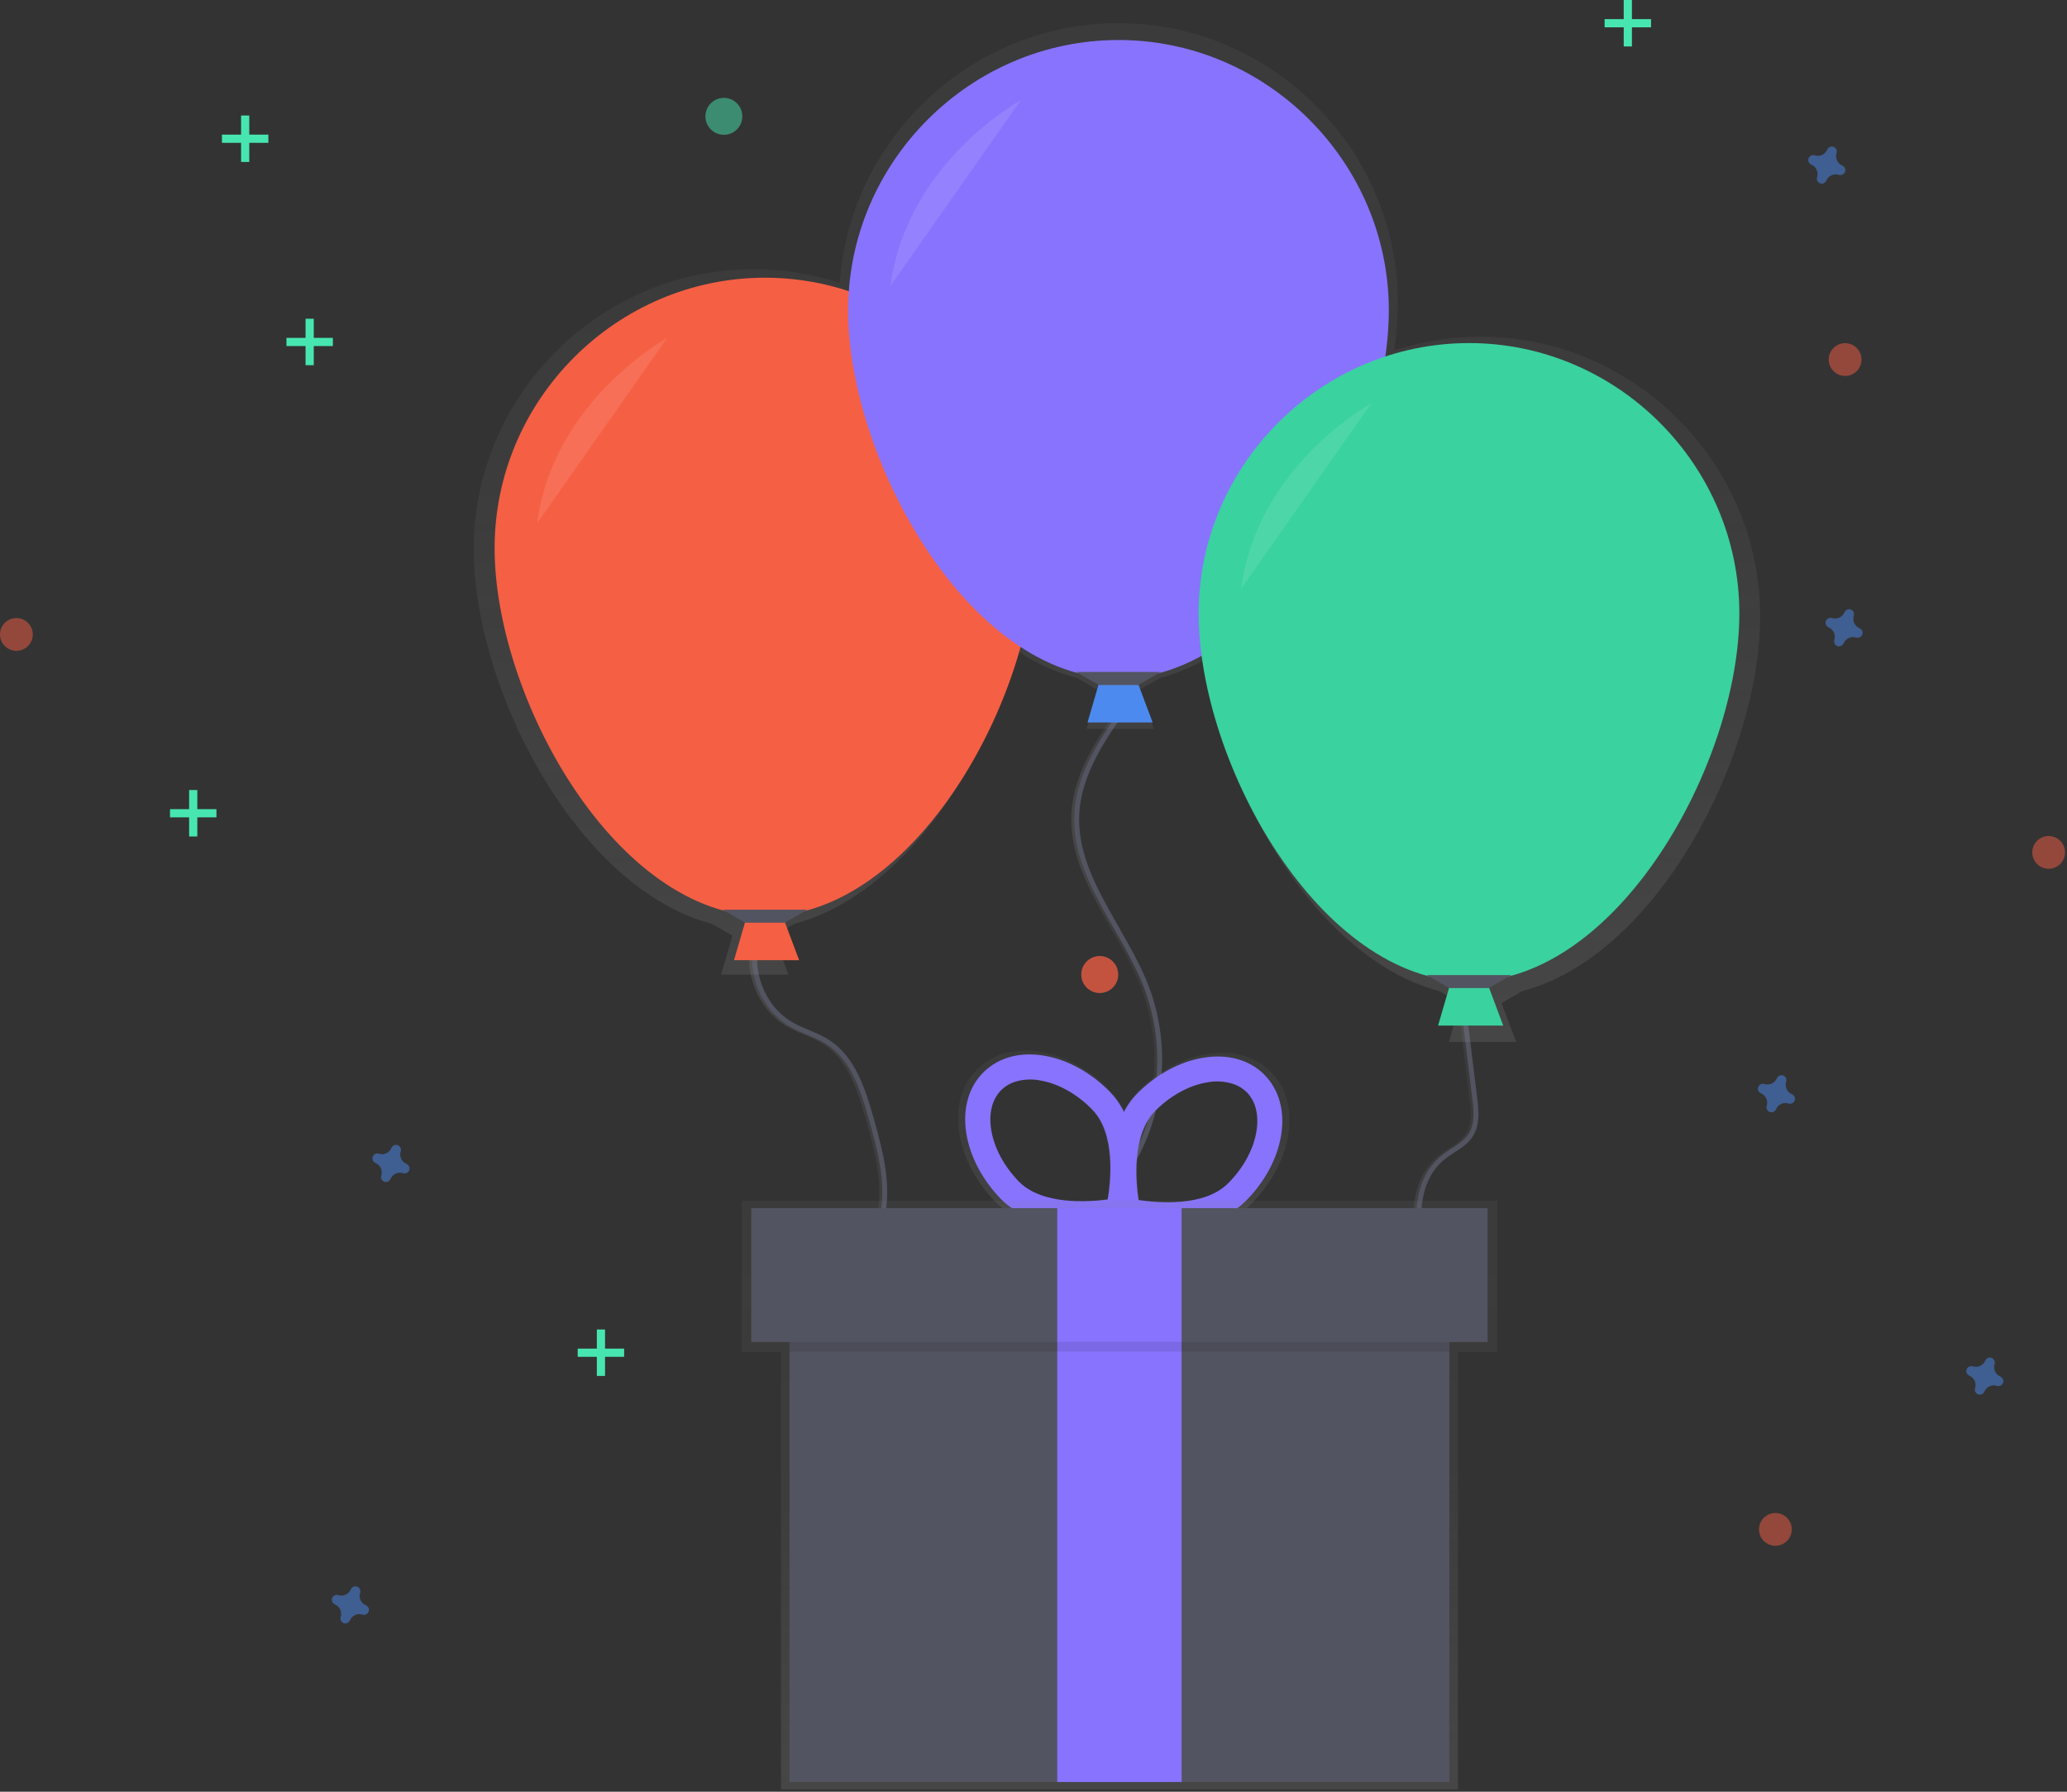 <?xml version="1.0" encoding="UTF-8" standalone="no"?>
<!DOCTYPE svg PUBLIC "-//W3C//DTD SVG 1.1//EN" "http://www.w3.org/Graphics/SVG/1.1/DTD/svg11.dtd">
<svg width="100%" height="100%" viewBox="0 0 840 728" version="1.1" xmlns="http://www.w3.org/2000/svg" xmlns:xlink="http://www.w3.org/1999/xlink" xml:space="preserve" xmlns:serif="http://www.serif.com/" style="fill-rule:evenodd;clip-rule:evenodd;stroke-miterlimit:10;">
    <rect x="0" y="0" width="840" height="728" fill="#333333" stroke="none"/>
    <rect x="124.18" y="129.51" width="3.33" height="18.87" style="fill:rgb(71,230,177);"/>
    <g transform="matrix(-3.82857e-16,1,-1,-3.82857e-16,351.25,-167.3)">
        <rect x="304.58" y="215.97" width="3.33" height="18.87" style="fill:rgb(71,230,177);"/>
    </g>
    <rect x="242.55" y="540.19" width="3.33" height="18.87" style="fill:rgb(71,230,177);"/>
    <g transform="matrix(-3.82857e-16,1,-1,-3.82857e-16,880.29,125.01)">
        <rect x="422.95" y="626.65" width="3.33" height="18.87" style="fill:rgb(71,230,177);"/>
    </g>
    <rect x="76.86" y="321" width="3.33" height="18.87" style="fill:rgb(71,230,177);"/>
    <g transform="matrix(-3.82857e-16,1,-1,-3.82857e-16,495.42,71.51)">
        <rect x="257.26" y="407.46" width="3.33" height="18.87" style="fill:rgb(71,230,177);"/>
    </g>
    <rect x="659.86" y="0" width="3.33" height="18.87" style="fill:rgb(71,230,177);"/>
    <g transform="matrix(-3.82857e-16,1,-1,-3.82857e-16,757.42,-832.49)">
        <rect x="840.26" y="86.46" width="3.33" height="18.87" style="fill:rgb(71,230,177);"/>
    </g>
    <rect x="97.97" y="46.93" width="3.33" height="18.87" style="fill:rgb(71,230,177);"/>
    <g transform="matrix(-3.82857e-16,1,-1,-3.82857e-16,242.45,-223.67)">
        <rect x="278.37" y="133.39" width="3.33" height="18.87" style="fill:rgb(71,230,177);"/>
    </g>
    <g transform="matrix(1,0,0,1,-180.4,-86.46)">
        <path d="M345.5,559.31C343.611,558.485 342.628,556.352 343.23,554.38C343.277,554.234 343.307,554.083 343.32,553.93C343.334,553.833 343.342,553.735 343.342,553.637C343.342,552.54 342.439,551.637 341.342,551.637C340.656,551.637 340.016,551.99 339.65,552.57C339.558,552.694 339.481,552.828 339.42,552.97C338.595,554.859 336.462,555.842 334.49,555.24C334.344,555.193 334.193,555.163 334.04,555.15C333.943,555.136 333.845,555.128 333.747,555.128C332.65,555.128 331.747,556.031 331.747,557.128C331.747,557.814 332.1,558.454 332.68,558.82C332.804,558.912 332.938,558.989 333.08,559.05C334.969,559.875 335.952,562.008 335.35,563.98C335.303,564.126 335.273,564.277 335.26,564.43C335.246,564.527 335.238,564.625 335.238,564.723C335.238,565.82 336.141,566.723 337.238,566.723C337.924,566.723 338.564,566.37 338.93,565.79C339.022,565.666 339.099,565.532 339.16,565.39C339.985,563.501 342.118,562.518 344.09,563.12C344.236,563.167 344.387,563.197 344.54,563.21C344.637,563.224 344.735,563.232 344.833,563.232C345.93,563.232 346.833,562.329 346.833,561.232C346.833,560.546 346.48,559.906 345.9,559.54C345.776,559.448 345.642,559.371 345.5,559.31Z" style="fill:rgb(77,138,240);fill-opacity:0.5;fill-rule:nonzero;"/>
    </g>
    <g transform="matrix(1,0,0,1,-180.4,-86.46)">
        <path d="M329,738.66C327.111,737.835 326.128,735.702 326.73,733.73C326.777,733.584 326.807,733.433 326.82,733.28C326.834,733.183 326.842,733.085 326.842,732.987C326.842,731.89 325.939,730.987 324.842,730.987C324.156,730.987 323.516,731.34 323.15,731.92C323.058,732.044 322.981,732.178 322.92,732.32C322.099,734.208 319.971,735.195 318,734.6C317.854,734.553 317.703,734.523 317.55,734.51C317.453,734.496 317.355,734.488 317.257,734.488C316.16,734.488 315.257,735.391 315.257,736.488C315.257,737.174 315.61,737.814 316.19,738.18C316.314,738.272 316.448,738.349 316.59,738.41C318.479,739.235 319.462,741.368 318.86,743.34C318.813,743.486 318.783,743.637 318.77,743.79C318.756,743.887 318.748,743.985 318.748,744.083C318.748,745.18 319.651,746.083 320.748,746.083C321.434,746.083 322.074,745.73 322.44,745.15C322.532,745.026 322.609,744.892 322.67,744.75C323.495,742.861 325.628,741.878 327.6,742.48C327.746,742.527 327.897,742.557 328.05,742.57C328.147,742.584 328.245,742.592 328.343,742.592C329.44,742.592 330.343,741.689 330.343,740.592C330.343,739.906 329.99,739.266 329.41,738.9C329.283,738.804 329.146,738.723 329,738.66Z" style="fill:rgb(77,138,240);fill-opacity:0.5;fill-rule:nonzero;"/>
    </g>
    <g transform="matrix(1,0,0,1,-180.4,-86.46)">
        <path d="M936,341.66C934.111,340.835 933.128,338.702 933.73,336.73C933.777,336.584 933.807,336.433 933.82,336.28C933.834,336.183 933.842,336.085 933.842,335.987C933.842,334.89 932.939,333.987 931.842,333.987C931.156,333.987 930.516,334.34 930.15,334.92C930.058,335.044 929.981,335.178 929.92,335.32C929.099,337.208 926.971,338.195 925,337.6C924.854,337.553 924.703,337.523 924.55,337.51C924.453,337.496 924.355,337.488 924.257,337.488C923.16,337.488 922.257,338.391 922.257,339.488C922.257,340.174 922.61,340.814 923.19,341.18C923.314,341.272 923.448,341.349 923.59,341.41C925.479,342.235 926.462,344.368 925.86,346.34C925.813,346.486 925.783,346.637 925.77,346.79C925.756,346.887 925.748,346.985 925.748,347.083C925.748,348.18 926.651,349.083 927.748,349.083C928.434,349.083 929.074,348.73 929.44,348.15C929.532,348.026 929.609,347.892 929.67,347.75C930.495,345.861 932.628,344.878 934.6,345.48C934.746,345.527 934.897,345.557 935.05,345.57C935.147,345.584 935.245,345.592 935.343,345.592C936.44,345.592 937.343,344.689 937.343,343.592C937.343,342.906 936.99,342.266 936.41,341.9C936.283,341.804 936.146,341.723 936,341.66Z" style="fill:rgb(77,138,240);fill-opacity:0.5;fill-rule:nonzero;"/>
    </g>
    <g transform="matrix(1,0,0,1,-180.4,-86.46)">
        <path d="M908.53,531C906.641,530.175 905.658,528.042 906.26,526.07C906.307,525.924 906.337,525.773 906.35,525.62C906.364,525.523 906.372,525.425 906.372,525.327C906.372,524.23 905.469,523.327 904.372,523.327C903.686,523.327 903.046,523.68 902.68,524.26C902.588,524.384 902.511,524.518 902.45,524.66C901.625,526.549 899.492,527.532 897.52,526.93C897.374,526.883 897.223,526.853 897.07,526.84C896.973,526.826 896.875,526.818 896.777,526.818C895.68,526.818 894.777,527.721 894.777,528.818C894.777,529.504 895.13,530.144 895.71,530.51C895.834,530.602 895.968,530.679 896.11,530.74C897.999,531.565 898.982,533.698 898.38,535.67C898.333,535.816 898.303,535.967 898.29,536.12C898.276,536.217 898.268,536.315 898.268,536.413C898.268,537.51 899.171,538.413 900.268,538.413C900.954,538.413 901.594,538.06 901.96,537.48C902.052,537.356 902.129,537.222 902.19,537.08C903.015,535.191 905.148,534.208 907.12,534.81C907.266,534.857 907.417,534.887 907.57,534.9C907.667,534.914 907.765,534.922 907.863,534.922C908.96,534.922 909.863,534.019 909.863,532.922C909.863,532.236 909.51,531.596 908.93,531.23C908.806,531.138 908.672,531.061 908.53,531Z" style="fill:rgb(77,138,240);fill-opacity:0.5;fill-rule:nonzero;"/>
    </g>
    <g transform="matrix(1,0,0,1,-180.4,-86.46)">
        <path d="M929,153.67C927.111,152.845 926.128,150.712 926.73,148.74C926.777,148.594 926.807,148.443 926.82,148.29C926.834,148.193 926.842,148.095 926.842,147.997C926.842,146.9 925.939,145.997 924.842,145.997C924.156,145.997 923.516,146.35 923.15,146.93C923.058,147.054 922.981,147.188 922.92,147.33C922.095,149.219 919.962,150.202 917.99,149.6C917.844,149.553 917.693,149.523 917.54,149.51C917.443,149.496 917.345,149.488 917.247,149.488C916.15,149.488 915.247,150.391 915.247,151.488C915.247,152.174 915.6,152.814 916.18,153.18C916.304,153.272 916.438,153.349 916.58,153.41C918.469,154.235 919.452,156.368 918.85,158.34C918.803,158.486 918.773,158.637 918.76,158.79C918.746,158.887 918.738,158.985 918.738,159.083C918.738,160.18 919.641,161.083 920.738,161.083C921.424,161.083 922.064,160.73 922.43,160.15C922.522,160.026 922.599,159.892 922.66,159.75C923.485,157.861 925.618,156.878 927.59,157.48C927.736,157.527 927.887,157.557 928.04,157.57C928.137,157.584 928.235,157.592 928.333,157.592C929.43,157.592 930.333,156.689 930.333,155.592C930.333,154.906 929.98,154.266 929.4,153.9C929.276,153.808 929.142,153.731 929,153.67Z" style="fill:rgb(77,138,240);fill-opacity:0.5;fill-rule:nonzero;"/>
    </g>
    <g transform="matrix(1,0,0,1,-180.4,-86.46)">
        <path d="M993.22,645.72C991.331,644.895 990.348,642.762 990.95,640.79C990.997,640.644 991.027,640.493 991.04,640.34C991.054,640.243 991.062,640.145 991.062,640.047C991.062,638.95 990.159,638.047 989.062,638.047C988.376,638.047 987.736,638.4 987.37,638.98C987.278,639.104 987.201,639.238 987.14,639.38C986.315,641.269 984.182,642.252 982.21,641.65C982.064,641.603 981.913,641.573 981.76,641.56C981.663,641.546 981.565,641.538 981.467,641.538C980.37,641.538 979.467,642.441 979.467,643.538C979.467,644.224 979.82,644.864 980.4,645.23C980.524,645.322 980.658,645.399 980.8,645.46C982.689,646.285 983.672,648.418 983.07,650.39C983.023,650.536 982.993,650.687 982.98,650.84C982.966,650.937 982.958,651.035 982.958,651.133C982.958,652.23 983.861,653.133 984.958,653.133C985.644,653.133 986.284,652.78 986.65,652.2C986.742,652.076 986.819,651.942 986.88,651.8C987.705,649.911 989.838,648.928 991.81,649.53C991.956,649.577 992.107,649.607 992.26,649.62C992.357,649.634 992.455,649.642 992.553,649.642C993.65,649.642 994.553,648.739 994.553,647.642C994.553,646.956 994.2,646.316 993.62,645.95C993.496,645.858 993.362,645.781 993.22,645.72Z" style="fill:rgb(77,138,240);fill-opacity:0.5;fill-rule:nonzero;"/>
    </g>
    <circle cx="6.66" cy="257.78" r="6.66" style="fill:rgb(245,95,68);fill-opacity:0.5;"/>
    <circle cx="749.83" cy="146.09" r="6.66" style="fill:rgb(245,95,68);fill-opacity:0.5;"/>
    <circle cx="446.92" cy="395.96" r="7.5" style="fill:rgb(245,95,68);fill-opacity:0.5;"/>
    <circle cx="446.92" cy="395.96" r="7.5" style="fill:rgb(245,95,68);fill-opacity:0.5;"/>
    <circle cx="832.55" cy="346.34" r="6.66" style="fill:rgb(245,95,68);fill-opacity:0.5;"/>
    <circle cx="294.17" cy="47.27" r="7.5" style="fill:rgb(71,230,177);fill-opacity:0.5;"/>
    <circle cx="721.49" cy="621.41" r="6.66" style="fill:rgb(245,95,68);fill-opacity:0.5;"/>
    <g transform="matrix(1,0,0,1,-180.4,-86.46)">
        <path d="M487.1,468C483.16,480.79 489.1,495.91 500.63,502.64C505.47,505.46 511.04,506.88 515.73,509.94C525.92,516.58 529.94,529.29 533.25,540.99C537.05,554.44 540.86,568.66 537.38,582.19C535.16,590.82 530.11,598.45 527.24,606.89C524.84,613.959 524.004,621.466 524.79,628.89C525.21,632.83 526.19,636.89 528.89,639.83C532.79,644.03 539.07,644.66 544.71,645.67C568.878,650.24 589.434,666.156 599.91,688.41" style="fill:none;fill-rule:nonzero;stroke:url(#_Linear1);stroke-width:2px;"/>
    </g>
    <g transform="matrix(1,0,0,1,-180.4,-86.46)">
        <path d="M488.31,468C484.37,480.79 490.31,495.91 501.84,502.64C506.68,505.46 512.25,506.88 516.94,509.94C527.13,516.58 531.15,529.29 534.46,540.99C538.26,554.44 542.07,568.66 538.59,582.19C536.37,590.82 531.32,598.45 528.45,606.89C526.05,613.959 525.214,621.466 526,628.89C526.42,632.83 527.4,636.89 530.1,639.83C534,644.03 540.28,644.66 545.92,645.67C570.088,650.24 590.644,666.156 601.12,688.41" style="fill:none;fill-rule:nonzero;stroke:rgb(83,84,97);stroke-width:2px;"/>
    </g>
    <g transform="matrix(1,0,0,1,-180.4,-86.46)">
        <path d="M637.45,372.4C627.73,385.95 617.64,400.52 616.81,417.18C615.54,442.77 636.01,463.7 645.15,487.64C653.151,508.939 652.135,532.605 642.34,553.14C637.88,562.36 631.52,571.52 632.34,581.73C632.81,587.96 635.93,593.63 638.44,599.36C650.925,628.463 648.778,661.846 632.67,689.11" style="fill:none;fill-rule:nonzero;stroke:url(#_Linear2);stroke-width:2px;"/>
    </g>
    <g transform="matrix(1,0,0,1,-180.4,-86.46)">
        <path d="M638.65,372.4C628.94,386 618.85,400.53 618,417.18C616.73,442.77 637.2,463.7 646.34,487.64C654.341,508.939 653.325,532.605 643.53,553.14C639.07,562.36 632.71,571.52 633.53,581.73C634,587.96 637.12,593.63 639.63,599.36C652.115,628.463 649.968,661.846 633.86,689.11" style="fill:none;fill-rule:nonzero;stroke:rgb(83,84,97);stroke-width:2px;"/>
    </g>
    <g transform="matrix(1,0,0,1,-180.4,-86.46)">
        <path d="M773.83,494.28L778.53,532.59C779.15,537.68 779.68,543.23 776.95,547.59C774.36,551.7 769.5,553.66 765.72,556.7C753.31,566.7 754.44,585.81 758.72,601.15C763,616.49 769.16,632.97 763.21,647.73C760.75,653.82 756.41,658.95 753.21,664.67C747.721,674.443 745.545,685.737 747.01,696.85" style="fill:none;fill-rule:nonzero;stroke:url(#_Linear3);stroke-width:2px;"/>
    </g>
    <g transform="matrix(1,0,0,1,-180.4,-86.46)">
        <path d="M775,494.28L779.7,532.59C780.32,537.68 780.85,543.23 778.12,547.59C775.53,551.7 770.67,553.66 766.89,556.7C754.48,566.7 755.61,585.81 759.89,601.15C764.17,616.49 770.33,632.97 764.38,647.73C761.92,653.82 757.58,658.95 754.38,664.67C748.891,674.443 746.715,685.737 748.18,696.85" style="fill:none;fill-rule:nonzero;stroke:rgb(83,84,97);stroke-width:2px;"/>
    </g>
    <g transform="matrix(1,0,0,1,-180.4,-86.46)">
        <path d="M895.7,336.82C895.672,274.52 844.4,223.271 782.1,223.271C770.181,223.271 758.336,225.147 747,228.83C747.938,222.449 748.423,216.01 748.45,209.56C748.45,209.502 748.45,209.444 748.45,209.387C748.45,147.106 697.201,95.857 634.92,95.857C575.64,95.857 525.83,142.286 521.67,201.42C510.316,197.724 498.45,195.842 486.51,195.842C424.199,195.842 372.922,247.109 372.91,309.42C372.91,366.42 414.91,447.42 469.56,461.77L478.07,466.63L473.45,482.46L500.81,482.46L494.87,466.61L503.34,461.77C545.6,450.68 580.25,399.77 593.82,350.94C601.249,355.885 609.428,359.599 618.04,361.94L626.55,366.8L622,382.59L649.36,382.59L643.42,366.74L651.89,361.9C658.167,360.211 664.213,357.756 669.89,354.59C677.2,409.37 716.09,476.25 765.3,489.16L773.81,494.02L769.19,509.85L796.55,509.85L790.59,494L799.06,489.16C853.75,474.81 895.7,393.78 895.7,336.82Z" style="fill:url(#_Linear4);fill-rule:nonzero;"/>
    </g>
    <path d="M324.76,390.14L298.28,390.14L302.92,374.26L318.8,374.26L324.76,390.14Z" style="fill:rgb(245,95,68);fill-rule:nonzero;"/>
    <g transform="matrix(1,0,0,1,-180.4,-86.46)">
        <path d="M601.12,309.16C601.12,369.84 551.93,458.73 491.26,458.73C430.59,458.73 381.4,369.83 381.4,309.16C381.4,248.89 430.995,199.295 491.265,199.295C551.535,199.295 601.13,248.89 601.13,309.16L601.12,309.16Z" style="fill:rgb(245,95,68);fill-rule:nonzero;"/>
    </g>
    <path d="M318.8,374.92L302.92,374.92L293.65,369.63L328.07,369.63L318.8,374.92Z" style="fill:rgb(83,84,97);fill-rule:nonzero;"/>
    <g transform="matrix(1,0,0,1,-180.4,-86.46)">
        <path d="M451.55,223.78C451.55,223.78 405.22,248.93 398.6,299.23" style="fill:white;fill-opacity:0.1;fill-rule:nonzero;"/>
    </g>
    <path d="M468.43,293.56L441.95,293.56L446.59,277.68L462.47,277.68L468.43,293.56Z" style="fill:rgb(77,138,240);fill-rule:nonzero;"/>
    <g transform="matrix(1,0,0,1,-180.4,-86.46)">
        <path d="M744.79,212.58C744.79,273.26 695.6,362.15 634.93,362.15C574.26,362.15 525.07,273.25 525.07,212.58C525.07,152.31 574.665,102.715 634.935,102.715C695.205,102.715 744.8,152.31 744.8,212.58L744.79,212.58Z" style="fill:rgb(136,115,254);fill-rule:nonzero;"/>
    </g>
    <path d="M462.47,278.34L446.59,278.34L437.32,273.04L471.74,273.04L462.47,278.34Z" style="fill:rgb(83,84,97);fill-rule:nonzero;"/>
    <g transform="matrix(1,0,0,1,-180.4,-86.46)">
        <path d="M595.22,127.2C595.22,127.2 548.89,152.35 542.27,202.65" style="fill:white;fill-opacity:0.1;fill-rule:nonzero;"/>
    </g>
    <path d="M610.89,416.71L584.41,416.71L589.05,400.82L604.93,400.82L610.89,416.71Z" style="fill:rgb(58,210,159);fill-rule:nonzero;"/>
    <g transform="matrix(1,0,0,1,-180.4,-86.46)">
        <path d="M887.25,335.72C887.25,396.4 838.06,485.29 777.39,485.29C716.72,485.29 667.52,396.4 667.52,335.72C667.52,275.45 717.115,225.855 777.385,225.855C837.655,225.855 887.25,275.45 887.25,335.72Z" style="fill:rgb(58,210,159);fill-rule:nonzero;"/>
    </g>
    <path d="M604.93,401.48L589.05,401.48L579.78,396.19L614.2,396.19L604.93,401.48Z" style="fill:rgb(83,84,97);fill-rule:nonzero;"/>
    <g transform="matrix(1,0,0,1,-180.4,-86.46)">
        <path d="M737.68,250.34C737.68,250.34 691.35,275.49 684.73,325.79" style="fill:white;fill-opacity:0.1;fill-rule:nonzero;"/>
    </g>
    <g transform="matrix(1,0,0,1,-180.4,-86.46)">
        <path d="M696.81,521.89C690.44,515.5 681.15,512.96 670.65,514.73C660.83,516.39 651,521.73 642.98,529.73C640.657,532.066 638.704,534.744 637.19,537.67C635.716,534.645 633.779,531.869 631.45,529.44C623.57,521.29 613.83,515.8 604,514C593.54,512 584.21,514.43 577.72,520.71C571.23,526.99 568.57,536.24 570.19,546.76C571.71,556.6 576.89,566.51 584.78,574.64C601.36,591.75 634.45,585.07 635.85,584.77L636.26,584.68L637.53,584.97C638.93,585.29 671.9,592.54 688.77,575.72C696.77,567.72 702.14,557.91 703.84,548.09C705.69,537.58 703.18,528.29 696.81,521.89ZM630.29,574.89C622.29,575.97 602.36,577.43 592.47,567.22C586.11,560.65 581.95,552.81 580.76,545.12C579.68,538.12 581.24,532.12 585.18,528.34C586.718,526.864 588.556,525.738 590.57,525.04C594.292,523.837 598.266,523.637 602.09,524.46C609.73,525.89 617.45,530.29 623.81,536.86C633.7,547 631.62,566.92 630.29,574.88L630.29,574.89ZM693.4,546.28C692.08,553.94 687.79,561.72 681.31,568.17C671.24,578.17 651.31,576.4 643.36,575.17C642.17,567.17 640.43,547.28 650.5,537.24C656.98,530.79 664.77,526.52 672.43,525.24C676.268,524.483 680.239,524.752 683.94,526.02C685.945,526.754 687.767,527.914 689.28,529.42C693.14,533.29 694.6,539.27 693.4,546.27L693.4,546.28Z" style="fill:url(#_Linear5);fill-rule:nonzero;"/>
    </g>
    <g transform="matrix(1,0,0,1,-180.4,-86.46)">
        <path d="M639.1,582.59L635.95,583.25C634.61,583.53 602.95,589.92 587.08,573.55C579.54,565.77 574.58,556.29 573.08,546.87C571.52,536.8 574.08,527.95 580.28,521.94C586.48,515.93 595.41,513.65 605.42,515.52C614.79,517.27 624.11,522.52 631.65,530.31C647.51,546.68 640.13,578.13 639.81,579.46L639.1,582.59ZM592.57,526.1C590.642,526.769 588.882,527.847 587.41,529.26C583.65,532.91 582.15,538.61 583.18,545.32C584.32,552.67 588.3,560.18 594.39,566.47C603.86,576.24 622.93,574.84 630.58,573.81C631.85,566.2 633.85,547.18 624.38,537.41C618.29,531.13 610.91,526.91 603.59,525.55C599.932,524.761 596.131,524.951 592.57,526.1Z" style="fill:rgb(136,115,254);fill-rule:nonzero;"/>
    </g>
    <g transform="matrix(1,0,0,1,-180.4,-86.46)">
        <path d="M634.42,582.73L633.72,579.59C633.42,578.25 626.58,546.68 642.72,530.59C650.4,522.94 659.8,517.85 669.2,516.26C679.2,514.56 688.13,516.99 694.2,523.11C700.27,529.23 702.7,538.11 700.97,548.11C699.35,557.5 694.23,566.89 686.55,574.54C670.41,590.63 638.86,583.69 637.55,583.39L634.42,582.73ZM681.92,527C678.383,525.788 674.589,525.529 670.92,526.25C663.58,527.49 656.13,531.58 649.92,537.75C640.28,547.36 641.92,566.4 643.09,574.04C650.72,575.2 669.77,576.93 679.4,567.33C685.6,561.15 689.7,553.71 690.97,546.33C692.12,539.64 690.72,533.91 687.02,530.2C685.569,528.78 683.83,527.688 681.92,527Z" style="fill:rgb(136,115,254);fill-rule:nonzero;"/>
    </g>
    <path d="M608.43,487.86L301.42,487.86L301.42,549.29L317.37,549.29L317.37,727.08L592.48,727.08L592.48,549.29L608.43,549.29L608.43,487.86Z" style="fill:url(#_Linear6);fill-rule:nonzero;"/>
    <rect x="320.85" y="506.43" width="268.15" height="217.63" style="fill:rgb(83,84,97);"/>
    <rect x="429.66" y="545.29" width="50.52" height="178.76" style="fill:rgb(136,115,254);"/>
    <rect x="320.85" y="494.77" width="268.15" height="54.41" style="fill-opacity:0.1;"/>
    <rect x="305.31" y="490.88" width="299.24" height="54.41" style="fill:rgb(83,84,97);"/>
    <rect x="429.66" y="490.88" width="50.52" height="54.41" style="fill:rgb(136,115,254);"/>
    <defs>
        <linearGradient id="_Linear1" x1="0" y1="0" x2="1" y2="0" gradientUnits="userSpaceOnUse" gradientTransform="matrix(115.93,0,0,115.93,484.88,578.23)"><stop offset="0" style="stop-color:rgb(128,128,128);stop-opacity:0.25"/><stop offset="0.54" style="stop-color:rgb(128,128,128);stop-opacity:0.12"/><stop offset="1" style="stop-color:rgb(128,128,128);stop-opacity:0.1"/></linearGradient>
        <linearGradient id="_Linear2" x1="0" y1="0" x2="1" y2="0" gradientUnits="userSpaceOnUse" gradientTransform="matrix(35.75,0,0,35.75,615.75,530.72)"><stop offset="0" style="stop-color:rgb(128,128,128);stop-opacity:0.25"/><stop offset="0.54" style="stop-color:rgb(128,128,128);stop-opacity:0.12"/><stop offset="1" style="stop-color:rgb(128,128,128);stop-opacity:0.1"/></linearGradient>
        <linearGradient id="_Linear3" x1="0" y1="0" x2="1" y2="0" gradientUnits="userSpaceOnUse" gradientTransform="matrix(34.54,0,0,34.54,745.48,595.56)"><stop offset="0" style="stop-color:rgb(128,128,128);stop-opacity:0.25"/><stop offset="0.54" style="stop-color:rgb(128,128,128);stop-opacity:0.12"/><stop offset="1" style="stop-color:rgb(128,128,128);stop-opacity:0.1"/></linearGradient>
        <linearGradient id="_Linear4" x1="0" y1="0" x2="1" y2="0" gradientUnits="userSpaceOnUse" gradientTransform="matrix(2.53398e-14,-413.83,413.83,2.53398e-14,634.32,509.85)"><stop offset="0" style="stop-color:rgb(128,128,128);stop-opacity:0.25"/><stop offset="0.54" style="stop-color:rgb(128,128,128);stop-opacity:0.12"/><stop offset="1" style="stop-color:rgb(128,128,128);stop-opacity:0.1"/></linearGradient>
        <linearGradient id="_Linear5" x1="0" y1="0" x2="1" y2="0" gradientUnits="userSpaceOnUse" gradientTransform="matrix(4.49874e-15,-73.47,73.47,4.49874e-15,637.11,586.77)"><stop offset="0" style="stop-color:rgb(128,128,128);stop-opacity:0.25"/><stop offset="0.54" style="stop-color:rgb(128,128,128);stop-opacity:0.12"/><stop offset="1" style="stop-color:rgb(128,128,128);stop-opacity:0.1"/></linearGradient>
        <linearGradient id="_Linear6" x1="0" y1="0" x2="1" y2="0" gradientUnits="userSpaceOnUse" gradientTransform="matrix(1.4648e-14,-239.22,239.22,1.4648e-14,454.92,727.08)"><stop offset="0" style="stop-color:rgb(128,128,128);stop-opacity:0.25"/><stop offset="0.54" style="stop-color:rgb(128,128,128);stop-opacity:0.12"/><stop offset="1" style="stop-color:rgb(128,128,128);stop-opacity:0.1"/></linearGradient>
    </defs>
</svg>
